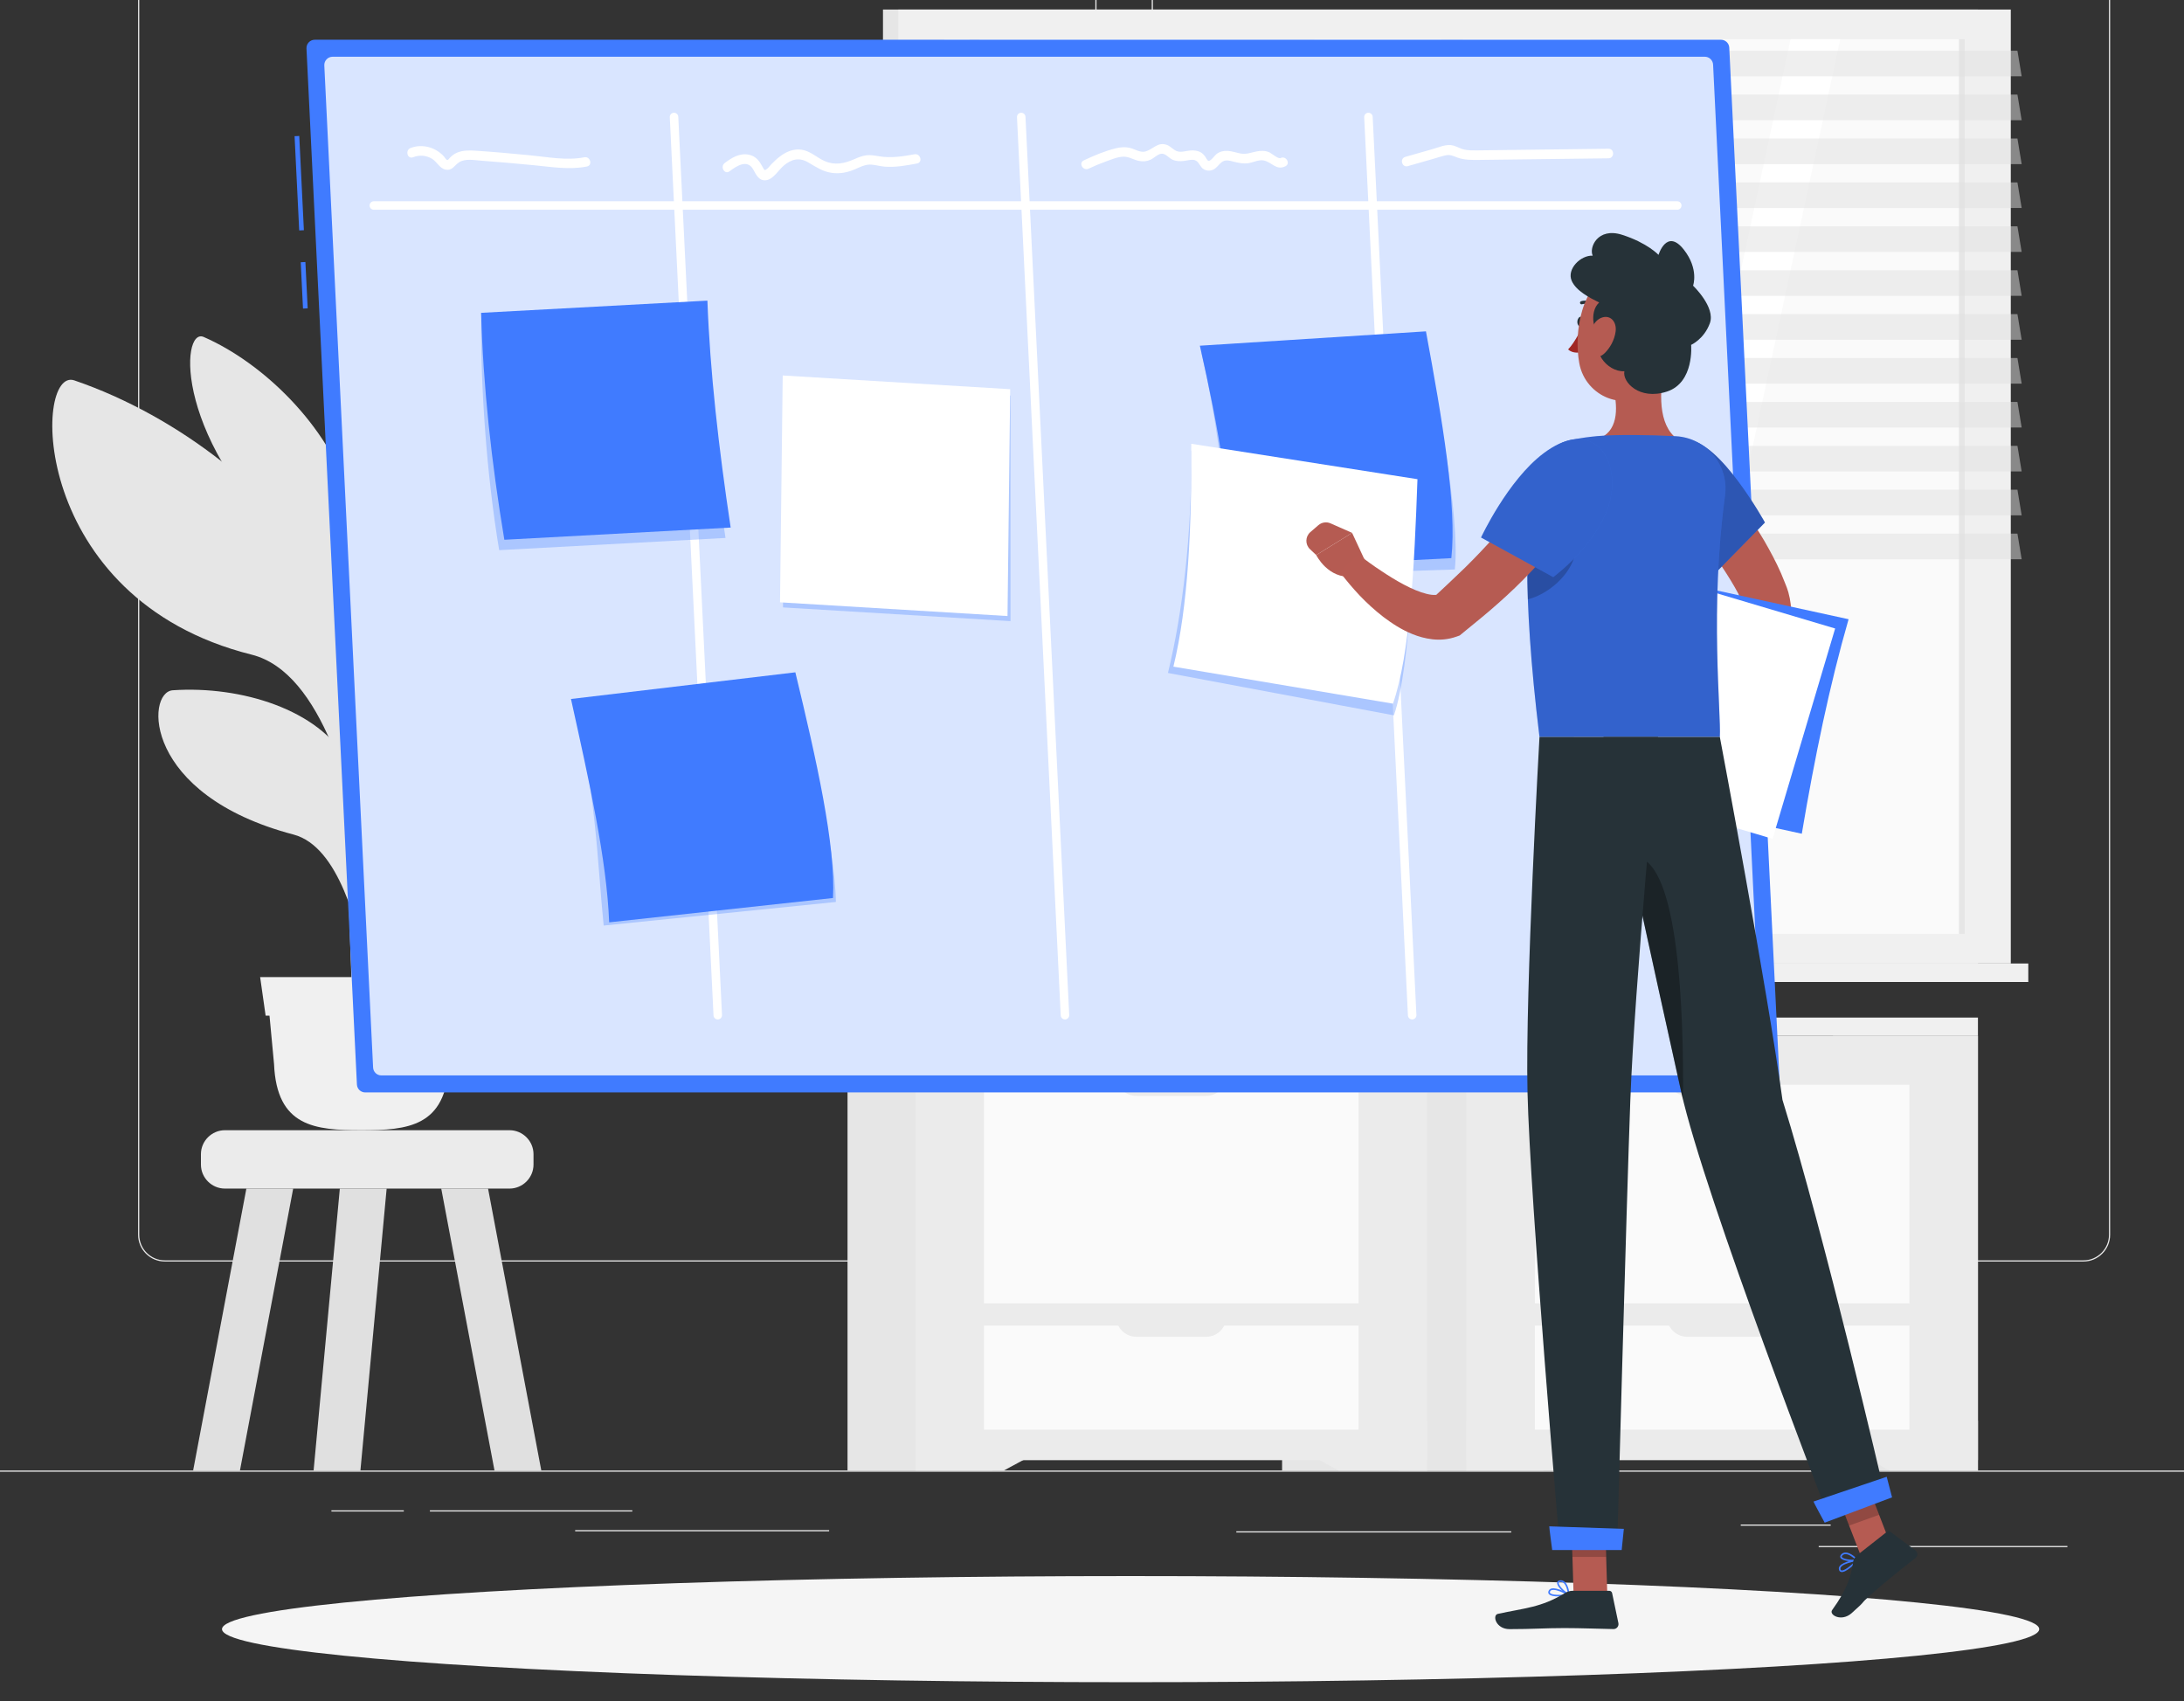 <?xml version="1.0" encoding="UTF-8" standalone="no"?>
<!-- Generator: Adobe Illustrator 27.5.0, SVG Export Plug-In . SVG Version: 6.00 Build 0)  -->

<svg
   version="1.1"
   x="0px"
   y="0px"
   viewBox="0 0 199 155"
   xml:space="preserve"
   id="svg247"
   sodipodi:docname="Docentes-cursos1.svg"
   inkscape:version="1.3.2 (091e20e, 2023-11-25, custom)"
   width="199"
   height="155"
   xmlns:inkscape="http://www.inkscape.org/namespaces/inkscape"
   xmlns:sodipodi="http://sodipodi.sourceforge.net/DTD/sodipodi-0.dtd"
   xmlns="http://www.w3.org/2000/svg"
   xmlns:svg="http://www.w3.org/2000/svg"><rect x="0" y="0" width="199" height="155" fill="#333333" stroke="none"/><defs
   id="defs247" /><sodipodi:namedview
   id="namedview247"
   pagecolor="#ffffff"
   bordercolor="#000000"
   borderopacity="0.25"
   inkscape:showpageshadow="2"
   inkscape:pageopacity="0.0"
   inkscape:pagecheckerboard="true"
   inkscape:deskcolor="#d1d1d1"
   inkscape:zoom="2.3221387"
   inkscape:cx="163.85757"
   inkscape:cy="122.94701"
   inkscape:window-width="2560"
   inkscape:window-height="1017"
   inkscape:window-x="1912"
   inkscape:window-y="-8"
   inkscape:window-maximized="1"
   inkscape:current-layer="svg247" />

<g
   id="Background_Simple"
   style="display:none">
	<g
   style="display:inline"
   id="g41">
		<path
   style="fill:#407bff"
   d="m 241.936,74.075 c 7.832,-1.91 16.622,-1.622 26.341,1.643 15.617,5.247 27.043,19.004 34.173,33.856 13.796,28.739 17.651,60.899 27.547,90.911 2.714,8.23 5.923,16.453 11.228,23.305 22.071,28.507 82.754,12.137 82.176,62.137 -0.163,14.13 -7.771,27.655 -18.876,36.394 -32.69,25.724 -78.654,11.019 -113.588,-0.656 -32.732,-10.939 -61.068,-12.275 -93.872,0.819 -27.802,11.097 -56.895,29.991 -88.174,24.881 -31.807,-5.197 -46.032,-36.584 -40.707,-66.182 5.677,-31.551 30.416,-54.82 58.857,-67.405 16.966,-7.508 39.284,-12.096 52.582,-25.755 6.83,-7.015 9.803,-16.855 11.975,-26.402 3.458,-15.205 5.5,-30.795 10.651,-45.513 6.453,-18.439 19.682,-37.153 39.687,-42.033 z"
   id="path40" />
		<path
   style="opacity:0.9;fill:#ffffff"
   d="m 241.936,74.075 c 7.832,-1.91 16.622,-1.622 26.341,1.643 15.617,5.247 27.043,19.004 34.173,33.856 13.796,28.739 17.651,60.899 27.547,90.911 2.714,8.23 5.923,16.453 11.228,23.305 22.071,28.507 82.754,12.137 82.176,62.137 -0.163,14.13 -7.771,27.655 -18.876,36.394 -32.69,25.724 -78.654,11.019 -113.588,-0.656 -32.732,-10.939 -61.068,-12.275 -93.872,0.819 -27.802,11.097 -56.895,29.991 -88.174,24.881 -31.807,-5.197 -46.032,-36.584 -40.707,-66.182 5.677,-31.551 30.416,-54.82 58.857,-67.405 16.966,-7.508 39.284,-12.096 52.582,-25.755 6.83,-7.015 9.803,-16.855 11.975,-26.402 3.458,-15.205 5.5,-30.795 10.651,-45.513 6.453,-18.439 19.682,-37.153 39.687,-42.033 z"
   id="path41" />
	</g>
</g>





<g
   id="Background_Complete"
   transform="matrix(0.427,0,0,0.427,-3.731,-29.3)">
	<g
   id="g8">
		<rect
   y="382.398"
   style="fill:#ebebeb"
   width="500"
   height="0.25"
   id="rect1"
   x="0" />
		<rect
   x="396.833"
   y="398.494"
   style="fill:#ebebeb"
   width="53.068"
   height="0.25"
   id="rect2" />
		<rect
   x="272.556"
   y="395.361"
   style="fill:#ebebeb"
   width="58.665"
   height="0.25"
   id="rect3" />
		<rect
   x="380.195"
   y="393.917"
   style="fill:#ebebeb"
   width="19.192"
   height="0.25"
   id="rect4" />
		<rect
   x="100.473"
   y="390.888"
   style="fill:#ebebeb"
   width="43.193"
   height="0.25"
   id="rect5" />
		<rect
   x="79.459"
   y="390.888"
   style="fill:#ebebeb"
   width="15.444"
   height="0.25"
   id="rect6" />
		<rect
   x="131.471"
   y="395.111"
   style="fill:#ebebeb"
   width="54.195"
   height="0.25"
   id="rect7" />
		<path
   style="fill:#ebebeb"
   d="M 237.014,337.8 H 43.915 c -3.147,0 -5.708,-2.561 -5.708,-5.708 V 60.66 c 0,-3.147 2.561,-5.708 5.708,-5.708 h 193.099 c 3.146,0 5.707,2.561 5.707,5.708 v 271.432 c 0,3.147 -2.561,5.708 -5.707,5.708 z M 43.915,55.203 c -3.01,0 -5.458,2.448 -5.458,5.458 v 271.432 c 0,3.01 2.448,5.458 5.458,5.458 h 193.099 c 3.009,0 5.457,-2.448 5.457,-5.458 V 60.66 c 0,-3.009 -2.448,-5.458 -5.457,-5.458 H 43.915 Z"
   id="path7" />
		<path
   style="fill:#ebebeb"
   d="M 453.31,337.8 H 260.212 c -3.147,0 -5.707,-2.561 -5.707,-5.708 V 60.66 c 0,-3.147 2.561,-5.708 5.707,-5.708 H 453.31 c 3.148,0 5.708,2.561 5.708,5.708 v 271.432 c 0.001,3.147 -2.56,5.708 -5.708,5.708 z M 260.212,55.203 c -3.009,0 -5.457,2.448 -5.457,5.458 v 271.432 c 0,3.01 2.448,5.458 5.457,5.458 H 453.31 c 3.01,0 5.458,-2.448 5.458,-5.458 V 60.66 c 0,-3.009 -2.448,-5.458 -5.458,-5.458 H 260.212 Z"
   id="path8" />
	</g>
	<g
   id="g50">
		<g
   id="g11">
			<path
   style="fill:#ebebeb"
   d="m 117.458,322.234 h -60.72 c -2.819,0 -5.125,-2.306 -5.125,-5.125 v -2.206 c 0,-2.819 2.306,-5.125 5.125,-5.125 h 60.72 c 2.818,0 5.125,2.306 5.125,5.125 v 2.206 c -0.001,2.819 -2.307,5.125 -5.125,5.125 z"
   id="path9" />
			<polygon
   style="fill:#e0e0e0"
   points="59.938,382.398 71.301,322.234 61.311,322.234 49.948,382.398 "
   id="polygon9" />
			<polygon
   style="fill:#e0e0e0"
   points="85.646,382.398 91.244,322.234 81.254,322.234 75.656,382.398 "
   id="polygon10" />
			<polygon
   style="fill:#e0e0e0"
   points="114.258,382.398 102.894,322.234 112.884,322.234 124.248,382.398 "
   id="polygon11" />
		</g>
		<g
   id="g29">
			<rect
   x="197.156"
   y="70.654"
   style="fill:#e6e6e6"
   width="233.653"
   height="203.552"
   id="rect11" />
			<rect
   x="200.431"
   y="70.654"
   style="fill:#f0f0f0"
   width="237.387"
   height="203.552"
   id="rect12" />
			<rect
   x="197.156"
   y="274.206"
   style="fill:#e6e6e6"
   width="233.653"
   height="3.944"
   id="rect13" />
			<rect
   x="204.168"
   y="274.206"
   style="fill:#f0f0f0"
   width="237.387"
   height="3.944"
   id="rect14" />
			
				<rect
   x="223.674"
   y="63.55"
   transform="rotate(90,319.125,172.43)"
   style="fill:#fafafa"
   width="190.902"
   height="217.76"
   id="rect15" />
			<polygon
   style="fill:#ffffff"
   points="307.054,267.881 279.863,267.881 320.91,76.979 348.1,76.979 "
   id="polygon15" />
			<polygon
   style="fill:#ffffff"
   points="275.31,267.881 248.12,267.881 289.166,76.979 316.357,76.979 "
   id="polygon16" />
			<path
   style="fill:#f0f0f0"
   d="m 215.37,77.495 v 178.386 c 0,0.285 0.359,0.516 0.801,0.516 h 1.061 c 0.443,0 0.801,-0.231 0.801,-0.516 V 77.495 c 0,-0.285 -0.359,-0.517 -0.801,-0.517 h -1.061 c -0.442,0.001 -0.801,0.232 -0.801,0.517 z"
   id="path16" />
			<polygon
   style="fill:#ffffff"
   points="360.383,267.881 349.782,267.881 390.828,76.979 401.429,76.979 "
   id="polygon17" />
			
				<rect
   x="331.93"
   y="171.807"
   transform="rotate(90,427.381,172.43)"
   style="fill:#e6e6e6"
   width="190.902"
   height="1.246"
   id="rect17" />
			<polygon
   style="opacity:0.5;fill:#e0e0e0"
   points="439.236,79.438 440.139,84.899 206.486,84.899 205.583,79.438 "
   id="polygon18" />
			<polygon
   style="opacity:0.5;fill:#e0e0e0"
   points="439.236,98.174 440.139,103.635 206.486,103.635 205.583,98.174 "
   id="polygon19" />
			<polygon
   style="opacity:0.5;fill:#e0e0e0"
   points="439.236,116.91 440.139,122.371 206.486,122.371 205.583,116.91 "
   id="polygon20" />
			<polygon
   style="opacity:0.5;fill:#e0e0e0"
   points="439.236,135.645 440.139,141.107 206.486,141.107 205.583,135.645 "
   id="polygon21" />
			<polygon
   style="opacity:0.5;fill:#e0e0e0"
   points="439.236,154.382 440.139,159.843 206.486,159.843 205.583,154.382 "
   id="polygon22" />
			<polygon
   style="opacity:0.5;fill:#e0e0e0"
   points="439.236,173.117 440.139,178.579 206.486,178.579 205.583,173.117 "
   id="polygon23" />
			<polygon
   style="opacity:0.5;fill:#e0e0e0"
   points="439.236,88.805 440.139,94.267 206.486,94.267 205.583,88.805 "
   id="polygon24" />
			<polygon
   style="opacity:0.5;fill:#e0e0e0"
   points="439.236,107.541 440.139,113.003 206.486,113.003 205.583,107.541 "
   id="polygon25" />
			<polygon
   style="opacity:0.5;fill:#e0e0e0"
   points="439.236,126.277 440.139,131.739 206.486,131.739 205.583,126.277 "
   id="polygon26" />
			<polygon
   style="opacity:0.5;fill:#e0e0e0"
   points="439.236,145.014 440.139,150.475 206.486,150.475 205.583,145.014 "
   id="polygon27" />
			<polygon
   style="opacity:0.5;fill:#e0e0e0"
   points="439.236,163.749 440.139,169.211 206.486,169.211 205.583,163.749 "
   id="polygon28" />
			<polygon
   style="opacity:0.5;fill:#e0e0e0"
   points="439.236,182.486 440.139,187.947 206.486,187.947 205.583,182.486 "
   id="polygon29" />
		</g>
		<g
   id="g42">
			<g
   id="g35">
				<g
   id="g34">
					<rect
   x="399.866"
   y="289.638"
   style="fill:#e6e6e6"
   width="30.943"
   height="92.761"
   id="rect29" />
					<polygon
   style="fill:#ebebeb"
   points="392.204,371.755 411.963,382.398 430.808,382.398 430.808,371.755 "
   id="polygon30" />
					<rect
   x="307.135"
   y="289.638"
   style="fill:#e6e6e6"
   width="30.943"
   height="92.761"
   id="rect30" />
					<rect
   x="321.631"
   y="289.638"
   style="fill:#ebebeb"
   width="109.177"
   height="90.548"
   id="rect31" />
					<polygon
   style="fill:#ebebeb"
   points="360.235,371.755 340.476,382.398 321.631,382.398 321.631,371.755 "
   id="polygon31" />
					<rect
   x="336.25"
   y="300.083"
   style="fill:#fafafa"
   width="79.939"
   height="46.652"
   id="rect32" />
					<rect
   x="336.25"
   y="351.479"
   style="fill:#fafafa"
   width="79.939"
   height="22.198"
   id="rect33" />
					<path
   style="fill:#ebebeb"
   d="m 383.668,302.456 h -14.897 c -2.373,0 -4.296,-1.923 -4.296,-4.296 v 0 h 23.488 v 0 c 10e-4,2.373 -1.923,4.296 -4.295,4.296 z"
   id="path33" />
					<path
   style="fill:#ebebeb"
   d="m 383.668,353.853 h -14.897 c -2.373,0 -4.296,-1.923 -4.296,-4.296 v 0 h 23.488 v 0 c 10e-4,2.372 -1.923,4.296 -4.295,4.296 z"
   id="path34" />
				</g>
			</g>
			<g
   id="g41-4">
				<g
   id="g40">
					<rect
   x="282.322"
   y="289.638"
   style="fill:#e6e6e6"
   width="30.943"
   height="92.761"
   id="rect35" />
					<polygon
   style="fill:#ebebeb"
   points="274.661,371.755 294.42,382.398 313.265,382.398 313.265,371.755 "
   id="polygon35" />
					<rect
   x="189.591"
   y="289.638"
   style="fill:#e6e6e6"
   width="30.943"
   height="92.761"
   id="rect36" />
					<rect
   x="204.087"
   y="289.638"
   style="fill:#ebebeb"
   width="109.178"
   height="90.548"
   id="rect37" />
					<polygon
   style="fill:#ebebeb"
   points="242.691,371.755 222.932,382.398 204.087,382.398 204.087,371.755 "
   id="polygon37" />
					<rect
   x="218.707"
   y="300.083"
   style="fill:#fafafa"
   width="79.939"
   height="46.652"
   id="rect38" />
					<rect
   x="218.707"
   y="351.479"
   style="fill:#fafafa"
   width="79.939"
   height="22.198"
   id="rect39" />
					<path
   style="fill:#ebebeb"
   d="m 266.124,302.456 h -14.897 c -2.373,0 -4.296,-1.923 -4.296,-4.296 v 0 h 23.488 v 0 c 0.001,2.373 -1.922,4.296 -4.295,4.296 z"
   id="path39" />
					<path
   style="fill:#ebebeb"
   d="m 266.124,353.853 h -14.897 c -2.373,0 -4.296,-1.923 -4.296,-4.296 v 0 h 23.488 v 0 c 0.001,2.372 -1.922,4.296 -4.295,4.296 z"
   id="path40-8" />
				</g>
			</g>
			
				<rect
   x="204.411"
   y="285.744"
   transform="rotate(180,317.61,287.691)"
   style="fill:#f0f0f0"
   width="226.397"
   height="3.894"
   id="rect41" />
			<rect
   x="189.591"
   y="285.744"
   style="fill:#e0e0e0"
   width="14.82"
   height="3.894"
   id="rect42" />
		</g>
		<g
   id="g49">
			<path
   style="fill:#e6e6e6"
   d="m 84.393,294.878 c -1.41,-36.338 -2.914,-72.47 0.165,-90.695 l 5.024,-3.546 c 0,0 -1.101,3.397 -1.679,59.071 -0.577,55.674 -1.295,26.898 -0.68,35.17 z"
   id="path42" />
			<path
   style="fill:#e6e6e6"
   d="m 92.47,166.001 c 7.728,-20.142 25.737,-39.593 45.301,-47.548 7.681,-3.123 -3.386,65.566 -31.234,69.993 -13.6,2.162 -17.835,36.976 -20.128,53.702 -0.778,-32.898 -1.668,-56.005 6.061,-76.147 z"
   id="path43" />
			<path
   style="fill:#e6e6e6"
   d="m 90.818,217.128 c 5.438,-8.622 14.33,-20.695 27.321,-20.707 14.725,-0.014 1.839,24.234 -15.469,31.979 -8.452,3.782 -15.497,15.785 -17.326,23.296 0.151,-15.224 0.035,-25.946 5.474,-34.568 z"
   id="path44" />
			<path
   style="fill:#e6e6e6"
   d="M 77.578,191.066 C 68.12,174.306 47.04,157.451 24.597,149.783 c -8.811,-3.011 -9.68,46.638 37.826,58.519 15.343,3.837 21.494,30.999 24.675,44.655 -0.265,-26.523 -0.063,-45.131 -9.52,-61.891 z"
   id="path45" />
			<path
   style="fill:#e6e6e6"
   d="m 82.756,230.814 c -6.028,-10.683 -22.415,-15.906 -37.153,-14.908 -5.786,0.392 -6.419,22.318 25.767,30.785 9.762,2.568 13.7,19.759 15.728,28.463 -0.169,-16.905 1.686,-33.657 -4.342,-44.34 z"
   id="path46" />
			<path
   style="fill:#e6e6e6"
   d="m 83.381,174.382 c -4.686,-14.939 -18.497,-28.329 -31.175,-33.864 -4.977,-2.173 -6.507,22.599 20.7,46.852 8.252,7.356 10.854,28.786 12.199,39.651 0.617,-19.396 2.962,-37.7 -1.724,-52.639 z"
   id="path47" />
			<g
   id="g48">
				<path
   style="fill:#f0f0f0"
   d="m 85.863,309.779 v 0 c -9.899,0 -18.078,-0.721 -18.647,-14.11 l -1.65,-17.573 h 40.592 l -1.65,17.573 c -0.566,13.389 -8.746,14.11 -18.645,14.11 z"
   id="path48" />
				<polygon
   style="fill:#f0f0f0"
   points="107.478,277.108 106.307,285.338 65.419,285.338 64.248,277.108 "
   id="polygon48" />
			</g>
		</g>
	</g>
</g><g
   id="Shadow_1_"
   transform="matrix(0.427,0,0,0.427,-3.731,-29.3)">
	<ellipse
   id="_x3C_Path_x3E__376_"
   style="fill:#f5f5f5"
   cx="250"
   cy="416.238"
   rx="193.889"
   ry="11.323" />
</g><g
   id="Board"
   transform="matrix(0.427,0,0,0.427,-3.731,-29.3)">
	<g
   id="g72">
		<g
   id="g63">
			
				<rect
   x="72.035"
   y="97.652"
   transform="matrix(0.999,-0.049,0.049,0.999,-5.15,3.653)"
   style="fill:#407bff"
   width="0.999"
   height="20.131"
   id="rect53" />
			
				<rect
   x="73.095"
   y="124.549"
   transform="matrix(0.999,-0.049,0.049,0.999,-6.215,3.735)"
   style="fill:#407bff"
   width="0.999"
   height="9.894"
   id="rect54" />
			<path
   style="fill:#407bff"
   d="M 386.738,301.719 H 86.672 c -0.946,0 -1.725,-0.742 -1.771,-1.687 L 74.137,78.955 c -0.049,-1.012 0.758,-1.859 1.771,-1.859 h 300.066 c 0.946,0 1.725,0.742 1.771,1.687 l 10.764,221.078 c 0.049,1.011 -0.758,1.858 -1.771,1.858 z"
   id="path54" />
			<path
   style="opacity:0.8;fill:#ffffff"
   d="M 88.353,296.404 77.942,82.583 c -0.049,-1.012 0.758,-1.859 1.771,-1.859 h 292.811 c 0.946,0 1.725,0.742 1.771,1.687 l 10.41,213.821 c 0.049,1.012 -0.758,1.859 -1.771,1.859 H 90.123 c -0.945,0 -1.725,-0.742 -1.77,-1.687 z"
   id="path55" />
			<path
   style="fill:#ffffff"
   d="m 161.898,286.143 c -0.48,0 -0.881,-0.378 -0.905,-0.863 L 151.662,93.624 c -0.024,-0.5 0.362,-0.926 0.862,-0.95 0.481,-0.021 0.925,0.361 0.95,0.862 l 9.331,191.656 c 0.024,0.5 -0.362,0.926 -0.862,0.95 -0.015,0 -0.031,10e-4 -0.045,10e-4 z"
   id="path56" />
			<path
   style="fill:#ffffff"
   d="m 310.078,286.143 c -0.48,0 -0.881,-0.378 -0.905,-0.863 L 299.841,93.624 c -0.024,-0.5 0.362,-0.926 0.862,-0.95 0.474,-0.021 0.925,0.361 0.95,0.862 l 9.332,191.656 c 0.024,0.5 -0.362,0.926 -0.862,0.95 -0.014,0 -0.03,10e-4 -0.045,10e-4 z"
   id="path57" />
			<path
   style="fill:#ffffff"
   d="m 235.988,286.143 c -0.48,0 -0.881,-0.378 -0.905,-0.863 L 225.752,93.624 c -0.024,-0.5 0.361,-0.926 0.862,-0.95 0.494,-0.021 0.925,0.361 0.95,0.862 l 9.331,191.656 c 0.024,0.5 -0.362,0.926 -0.862,0.95 -0.015,0 -0.031,10e-4 -0.045,10e-4 z"
   id="path58" />
			<path
   style="fill:#ffffff"
   d="M 366.645,113.374 H 88.511 c -0.501,0 -0.907,-0.406 -0.907,-0.907 0,-0.501 0.406,-0.907 0.907,-0.907 h 278.134 c 0.501,0 0.907,0.406 0.907,0.907 0,0.501 -0.406,0.907 -0.907,0.907 z"
   id="path59" />
			<path
   style="fill:#ffffff"
   d="m 96.889,102.171 c 1.352,-0.529 2.804,-0.428 4.054,0.338 1.042,0.638 1.603,2.043 2.866,2.299 1.434,0.29 1.871,-0.882 2.879,-1.55 1.28,-0.848 3.234,-0.469 4.663,-0.361 3.793,0.286 7.583,0.613 11.368,0.982 3.735,0.363 7.52,1.003 11.249,0.27 1.287,-0.253 0.742,-2.22 -0.542,-1.968 -3.819,0.75 -7.87,-0.074 -11.695,-0.438 -3.845,-0.367 -7.696,-0.723 -11.551,-0.973 -1.31,-0.085 -2.684,-0.1 -3.913,0.424 -0.616,0.263 -1.096,0.64 -1.559,1.117 -0.156,0.161 -0.321,0.487 -0.575,0.444 -0.162,-0.027 -0.554,-0.626 -0.657,-0.741 -1.757,-1.969 -4.644,-2.783 -7.13,-1.811 -1.209,0.473 -0.682,2.447 0.543,1.968 z"
   id="path60" />
			<path
   style="fill:#ffffff"
   d="m 164.409,105.172 c 1.518,-1.147 3.806,-2.661 5.065,-0.382 0.629,1.139 1.236,2.511 2.805,2.271 1.506,-0.23 2.612,-2.188 3.714,-3.115 1.642,-1.382 3.299,-1.796 5.213,-0.673 1.645,0.965 3.087,1.96 5.025,2.231 1.781,0.249 3.426,-0.107 5.06,-0.815 0.936,-0.406 1.884,-0.91 2.926,-0.946 1.085,-0.037 2.179,0.341 3.263,0.431 2.325,0.194 4.662,-0.247 6.938,-0.67 1.29,-0.239 0.743,-2.206 -0.542,-1.968 -2.523,0.468 -4.986,0.849 -7.543,0.434 -0.943,-0.153 -1.829,-0.341 -2.791,-0.205 -0.896,0.127 -1.713,0.469 -2.535,0.829 -2.095,0.916 -4.116,1.355 -6.308,0.387 -1.695,-0.748 -3.018,-2.139 -4.915,-2.418 -1.612,-0.238 -3.148,0.366 -4.437,1.307 -0.739,0.54 -1.406,1.166 -2.04,1.823 -0.29,0.3 -0.566,0.713 -0.898,0.962 -0.493,0.37 -0.541,0.332 -0.834,-0.214 -0.735,-1.372 -1.431,-2.49 -3.072,-2.819 -1.948,-0.39 -3.632,0.662 -5.121,1.787 -1.038,0.783 -0.022,2.555 1.027,1.763 z"
   id="path61" />
			<path
   style="fill:#ffffff"
   d="m 241.035,104.608 c 1.188,-0.561 2.395,-1.071 3.632,-1.513 1.179,-0.421 2.546,-1.023 3.812,-1.046 1.149,-0.021 2.164,0.664 3.263,0.897 0.871,0.185 1.713,0.115 2.523,-0.258 0.719,-0.331 1.452,-1.137 2.24,-1.264 0.894,-0.144 1.639,0.896 2.401,1.25 0.784,0.364 1.627,0.378 2.47,0.283 0.773,-0.087 1.909,-0.489 2.624,-0.029 0.666,0.428 0.867,1.36 1.588,1.791 0.626,0.375 1.405,0.407 2.058,0.084 0.721,-0.356 1.116,-1.029 1.712,-1.529 0.88,-0.737 1.906,-0.328 2.911,-0.089 0.93,0.221 1.831,0.389 2.787,0.262 1.054,-0.14 2.27,-0.808 3.338,-0.596 1.751,0.348 2.663,2.21 4.625,1.25 1.179,-0.577 0.146,-2.338 -1.03,-1.762 -0.496,0.243 -1.947,-1.037 -2.43,-1.24 -0.88,-0.369 -1.774,-0.351 -2.697,-0.165 -1.138,0.229 -2.123,0.648 -3.306,0.453 -0.953,-0.157 -1.865,-0.519 -2.837,-0.577 -0.868,-0.052 -1.673,0.14 -2.376,0.66 -0.395,0.293 -1.236,1.577 -1.743,1.472 -0.233,-0.048 -0.597,-0.812 -0.745,-0.998 -0.237,-0.299 -0.497,-0.576 -0.826,-0.779 -0.697,-0.429 -1.516,-0.502 -2.314,-0.434 -0.866,0.074 -1.854,0.429 -2.715,0.183 -0.865,-0.248 -1.431,-1.089 -2.289,-1.387 -1.938,-0.673 -2.871,0.921 -4.528,1.407 -1.074,0.315 -2.175,-0.442 -3.183,-0.714 -1.084,-0.293 -2.115,-0.216 -3.196,0.052 -2.342,0.582 -4.624,1.544 -6.801,2.571 -1.185,0.563 -0.151,2.323 1.032,1.765 z"
   id="path62" />
			<path
   style="fill:#ffffff"
   d="m 309.154,104.064 c 1.815,-0.518 3.63,-1.036 5.446,-1.554 0.862,-0.246 1.729,-0.55 2.604,-0.743 0.993,-0.219 1.59,0.12 2.477,0.452 1.451,0.544 3.044,0.537 4.572,0.523 1.815,-0.017 3.63,-0.045 5.445,-0.068 7.424,-0.092 14.849,-0.184 22.273,-0.276 1.312,-0.016 1.316,-2.057 0,-2.041 -7.589,0.094 -15.179,0.188 -22.768,0.282 -1.789,0.022 -3.579,0.06 -5.368,0.066 -0.879,0.003 -1.78,0.012 -2.645,-0.171 -0.819,-0.172 -1.508,-0.632 -2.304,-0.852 -1.486,-0.41 -3.182,0.389 -4.591,0.791 -1.894,0.541 -3.788,1.081 -5.682,1.622 -1.262,0.361 -0.726,2.331 0.541,1.969 z"
   id="path63" />
		</g>
		<g
   id="g71">
			<path
   style="opacity:0.3;fill:#407bff"
   d="m 163.552,183.403 -48.294,2.604 c -2.784,-16.697 -3.954,-35.372 -3.851,-49.203 l 47.183,-1.822 c 0.543,15.079 2.404,31.416 4.962,48.421 z"
   id="path64" />
			<path
   style="fill:#407bff"
   d="m 164.654,181.186 -48.294,2.604 c -2.784,-16.697 -4.522,-32.879 -4.962,-48.42 l 48.294,-2.605 c 0.543,15.079 2.403,31.416 4.962,48.421 z"
   id="path65" />
			<polygon
   style="opacity:0.3;fill:#407bff"
   points="224.37,153.025 224.368,201.153 175.824,198.225 175.825,150.097 "
   id="polygon65" />
			<polygon
   style="fill:#ffffff"
   points="224.303,151.665 223.732,200.066 175.187,197.139 175.759,148.736 "
   id="polygon66" />
			<path
   style="opacity:0.3;fill:#407bff"
   d="m 270.655,191.717 48.525,-1.587 c 1.204,-11.169 -4.076,-39.243 -6.99,-49.223 l -47.074,2.99 c 4.021,17.715 5.75,34.374 5.539,47.82 z"
   id="path66" />
			<path
   style="fill:#407bff"
   d="m 271.485,190.13 46.955,-2.416 c 1.204,-11.169 -1.912,-29.458 -5.42,-48.394 l -48.244,3.064 c 4.02,17.715 6.92,34.3 6.709,47.746 z"
   id="path67" />
			<g
   id="g69">
				<path
   style="opacity:0.3;fill:#407bff"
   d="m 137.556,266.111 49.547,-5.035 c -0.129,-11.297 -5.939,-37.533 -9.384,-47.366 l -46.717,5.551 c 4.968,17.518 5.176,33.395 6.554,46.85 z"
   id="path68" />
				<path
   style="fill:#407bff"
   d="m 138.727,265.423 47.764,-5.191 c 0.591,-11.247 -3.509,-29.388 -8.034,-48.156 l -47.879,5.689 c 3.879,17.566 7.628,34.185 8.149,47.658 z"
   id="path69" />
			</g>
			<path
   style="opacity:0.3;fill:#407bff"
   d="m 257.967,212.214 48.22,9.043 c 3.628,-10.519 4.552,-38.772 3.857,-49.041 l -47.095,-7.373 c 0.097,17.978 -1.836,34.437 -4.982,47.371 z"
   id="path70" />
			<path
   style="fill:#ffffff"
   d="m 259.132,210.863 46.853,7.901 c 3.628,-10.519 4.549,-28.854 5.224,-47.898 l -48.266,-7.556 c 0.097,17.976 -0.665,34.618 -3.811,47.553 z"
   id="path71" />
		</g>
	</g>
</g><g
   id="Character_1_"
   transform="matrix(0.427,0,0,0.427,-3.731,-29.3)">
	<g
   id="g103">
		<path
   style="fill:#b65b52"
   d="m 372.636,167.277 c 0.959,1.008 1.768,1.901 2.595,2.883 0.822,0.961 1.625,1.931 2.414,2.915 1.572,1.972 3.078,3.999 4.501,6.103 1.411,2.117 2.798,4.253 4.028,6.533 1.251,2.264 2.425,4.595 3.386,7.105 l 0.369,0.932 0.093,0.236 0.116,0.343 0.22,0.688 c 0.116,0.435 0.213,0.857 0.301,1.275 0.065,0.396 0.14,0.804 0.187,1.188 0.181,1.539 0.193,2.943 0.149,4.3 -0.081,2.71 -0.448,5.25 -0.869,7.747 -0.902,4.991 -2.192,9.732 -3.864,14.466 l -5.266,-1.207 c 0.391,-4.705 0.75,-9.504 0.881,-14.123 0.079,-2.308 0.044,-4.598 -0.109,-6.721 -0.08,-1.059 -0.225,-2.072 -0.425,-2.92 l -0.153,-0.592 -0.167,-0.476 -0.57,-1.155 c -1.915,-3.873 -4.45,-7.682 -7.152,-11.374 -1.358,-1.848 -2.786,-3.664 -4.231,-5.467 -0.72,-0.903 -1.456,-1.796 -2.202,-2.673 l -2.198,-2.555 z"
   id="path72" />
		<path
   style="fill:#b55b52"
   d="m 381.641,220.809 -3.647,3.914 7.115,4.197 c 0,0 2.461,-3.274 1.497,-6.619 z"
   id="path73" />
		<polygon
   style="fill:#b55b52"
   points="377.994,224.723 373.259,230.504 380.19,232.934 385.11,228.921 "
   id="polygon73" />
		<path
   style="fill:#407bff"
   d="m 393.223,246.518 -45.771,-9.983 c 2.443,-16.058 5.705,-31.375 9.983,-45.771 l 45.772,9.983 c -4.043,13.996 -7.238,29.487 -9.984,45.771 z"
   id="path74" />
		
			<rect
   x="347.86"
   y="195.306"
   transform="matrix(0.958,0.285,-0.285,0.958,77.871,-96.87)"
   style="fill:#ffffff"
   width="46.847"
   height="46.847"
   id="rect74" />
		<path
   style="fill:#263238"
   d="m 346.702,137.281 c -0.031,0.58 -0.363,1.037 -0.742,1.022 -0.379,-0.015 -0.661,-0.498 -0.63,-1.078 0.031,-0.58 0.363,-1.037 0.742,-1.022 0.379,0.016 0.661,0.498 0.63,1.078 z"
   id="path75" />
		<path
   style="fill:#a02724"
   d="m 346.392,138.321 c 0,0 -1.497,3.292 -3.034,4.847 0.974,0.999 2.741,0.632 2.741,0.632 z"
   id="path76" />
		<path
   style="fill:#263238"
   d="m 348.996,134.147 c 0.082,-0.013 0.16,-0.056 0.216,-0.126 0.118,-0.148 0.095,-0.362 -0.052,-0.479 -1.469,-1.163 -2.969,-0.673 -3.034,-0.652 -0.179,0.061 -0.277,0.254 -0.218,0.433 0.059,0.178 0.253,0.272 0.428,0.213 v 0 c 0.049,-0.016 1.225,-0.386 2.397,0.542 0.076,0.062 0.172,0.084 0.263,0.069 z"
   id="path77" />
		<path
   style="fill:#b55b52"
   d="m 364.101,145.604 c -1.099,5.264 -1.816,12.557 1.822,16.069 0,0 -1.508,5.34 -11.289,5.34 -10.755,0 -5.114,-4.686 -5.114,-4.686 4.488,-1.388 4.515,-6.48 3.544,-10.57 z"
   id="path78" />
		<path
   style="fill:#407bff"
   d="m 341.329,409.259 c -0.923,0 -1.814,-0.127 -2.107,-0.542 -0.103,-0.145 -0.182,-0.392 0.024,-0.745 0.115,-0.198 0.299,-0.332 0.545,-0.399 1.202,-0.326 3.698,1.107 3.804,1.169 0.061,0.035 0.093,0.105 0.081,0.175 -0.012,0.07 -0.067,0.126 -0.137,0.14 -0.461,0.092 -1.349,0.202 -2.21,0.202 z m -1.123,-1.395 c -0.12,0 -0.231,0.012 -0.33,0.039 -0.158,0.043 -0.268,0.121 -0.337,0.238 -0.123,0.212 -0.081,0.317 -0.038,0.377 0.329,0.465 2.147,0.476 3.488,0.287 -0.663,-0.343 -1.942,-0.941 -2.783,-0.941 z"
   id="path79" />
		<path
   style="fill:#407bff"
   d="m 343.505,409.061 c -0.024,0 -0.047,-0.005 -0.07,-0.015 -0.863,-0.39 -2.564,-1.946 -2.422,-2.759 0.034,-0.191 0.172,-0.429 0.641,-0.476 0.35,-0.036 0.665,0.063 0.941,0.292 0.906,0.752 1.075,2.69 1.082,2.772 0.005,0.06 -0.023,0.119 -0.072,0.154 -0.03,0.021 -0.065,0.032 -0.1,0.032 z m -1.718,-2.917 c -0.033,0 -0.068,0.002 -0.102,0.005 -0.307,0.031 -0.328,0.152 -0.335,0.192 -0.085,0.488 1.068,1.711 1.947,2.244 -0.085,-0.566 -0.326,-1.726 -0.921,-2.219 -0.179,-0.149 -0.373,-0.222 -0.589,-0.222 z"
   id="path80" />
		<polygon
   style="fill:#b55b52"
   points="351.217,392.227 351.72,408.89 344.525,408.89 344.022,392.227 "
   id="polygon80" />
		<path
   style="fill:#263238"
   d="m 344.282,408.057 h 7.858 c 0.294,0 0.546,0.204 0.606,0.491 l 1.339,6.396 c 0.139,0.663 -0.373,1.291 -1.051,1.28 -2.834,-0.048 -6.928,-0.214 -10.49,-0.214 -4.166,0 -6.794,0.227 -11.679,0.227 -2.954,0 -3.735,-2.986 -2.496,-3.257 5.645,-1.231 9.27,-1.363 14.172,-4.362 0.534,-0.326 1.12,-0.561 1.741,-0.561 z"
   id="path81" />
		<g
   id="g83">
			<path
   style="fill:#407bff"
   d="m 368.815,162.534 c 6.899,0.074 16.543,17.579 16.543,17.579 l -10.693,10.913 c 0,0 -7.008,-3.264 -10.901,-11.228 -4.08,-8.344 -2.003,-17.34 5.051,-17.264 z"
   id="path82" />
			<path
   style="opacity:0.3"
   d="m 368.815,162.534 c 6.899,0.074 16.543,17.579 16.543,17.579 l -10.693,10.913 c 0,0 -7.008,-3.264 -10.901,-11.228 -4.08,-8.344 -2.003,-17.34 5.051,-17.264 z"
   id="path83" />
		</g>
		<g
   id="g85">
			<path
   style="fill:#407bff"
   d="m 336.078,170.513 c -1.57,7.772 -2.696,23.736 1.169,55.351 h 38.486 c 0.296,-5.123 -2.179,-27.473 1.106,-51.471 0.887,-6.476 -3.967,-12.337 -10.494,-12.697 -0.141,-0.008 -0.281,-0.015 -0.422,-0.022 -4.914,-0.237 -12.032,-0.394 -16.36,0.001 -1.807,0.165 -3.582,0.425 -5.164,0.705 -4.179,0.737 -7.48,3.972 -8.321,8.133 z"
   id="path84" />
			<path
   style="opacity:0.2"
   d="m 336.078,170.513 c -1.57,7.772 -2.696,23.736 1.169,55.351 h 38.486 c 0.296,-5.123 -2.179,-27.473 1.106,-51.471 0.887,-6.476 -3.967,-12.337 -10.494,-12.697 -0.141,-0.008 -0.281,-0.015 -0.422,-0.022 -4.914,-0.237 -12.032,-0.394 -16.36,0.001 -1.807,0.165 -3.582,0.425 -5.164,0.705 -4.179,0.737 -7.48,3.972 -8.321,8.133 z"
   id="path85" />
		</g>
		<path
   style="opacity:0.2"
   d="m 344.935,186.521 -5.181,-3.517 c -5.003,1.621 -5.267,6.481 -4.989,13.503 4.282,-1.08 9.205,-5.155 10.17,-9.986 z"
   id="path86" />
		<g
   id="g86">
			<polygon
   style="opacity:0.2"
   points="351.221,392.232 344.023,392.232 344.281,400.821 351.479,400.821 "
   id="polygon86" />
		</g>
		<path
   style="fill:#b55b52"
   d="m 366.099,136.837 c -0.818,7.104 -0.935,11.299 -4.726,14.808 -5.701,5.279 -14.314,1.661 -15.632,-5.517 -1.187,-6.461 0.349,-16.993 7.468,-19.544 7.014,-2.514 13.707,3.149 12.89,10.253 z"
   id="path87" />
		<path
   style="fill:#263238"
   d="m 350.941,139.875 c -2.208,0.5 -3.208,-4.708 -0.958,-6.708 -2,-1 -4.893,-2.448 -5.858,-4.625 -1.108,-2.5 1.899,-5.5 4.483,-5.375 -0.833,-1.667 1.016,-6.127 6.281,-4.445 5.389,1.722 7.76,4.278 7.76,4.278 0,0 1.74,-5.778 5.406,-1.111 3.258,4.146 1.969,7.688 1.969,7.688 0,0 4.833,4.59 3.583,8.006 -1.25,3.417 -4,4.625 -4,4.625 0,0 0.731,8.029 -5.149,9.958 -5.88,1.93 -9.584,-2.042 -9.092,-4.333 -3.8,0.209 -7.675,-4.875 -4.425,-7.958 z"
   id="path88" />
		<path
   style="fill:#b55b52"
   d="m 353.496,139.352 c -0.242,1.852 -1.231,3.552 -2.354,4.635 -1.69,1.63 -3.252,0.465 -3.384,-1.647 -0.118,-1.901 0.618,-5.039 2.603,-5.878 1.955,-0.825 3.411,0.772 3.135,2.89 z"
   id="path89" />
		<polygon
   style="fill:#b55b52"
   points="406.435,383.347 412.798,399.815 406.404,402.109 400.041,385.641 "
   id="polygon89" />
		<path
   style="fill:#407bff"
   d="m 403.564,403.153 c -0.726,0.571 -1.504,1.021 -1.991,0.877 -0.171,-0.051 -0.386,-0.196 -0.442,-0.6 -0.032,-0.227 0.03,-0.446 0.182,-0.65 0.743,-0.999 3.591,-1.416 3.712,-1.433 0.07,-0.01 0.138,0.025 0.172,0.088 0.034,0.063 0.025,0.14 -0.021,0.194 -0.305,0.355 -0.936,0.992 -1.612,1.524 z m -1.746,-0.403 c -0.094,0.074 -0.174,0.153 -0.235,0.235 -0.098,0.131 -0.136,0.261 -0.117,0.396 0.034,0.242 0.132,0.299 0.203,0.32 0.546,0.162 1.982,-0.954 2.918,-1.931 -0.733,0.14 -2.108,0.461 -2.769,0.98 z"
   id="path90" />
		<path
   style="fill:#407bff"
   d="m 405.151,401.651 c -0.019,0.015 -0.04,0.025 -0.064,0.031 -0.92,0.228 -3.218,0.056 -3.61,-0.671 -0.092,-0.171 -0.13,-0.443 0.209,-0.771 0.253,-0.244 0.562,-0.361 0.92,-0.352 1.177,0.031 2.508,1.45 2.564,1.51 0.041,0.044 0.056,0.108 0.039,0.166 -0.01,0.035 -0.03,0.065 -0.058,0.087 z m -3.154,-1.23 c -0.026,0.021 -0.052,0.043 -0.077,0.068 -0.222,0.214 -0.164,0.322 -0.145,0.358 0.235,0.436 1.897,0.685 2.918,0.559 -0.417,-0.392 -1.324,-1.155 -2.096,-1.174 -0.232,-0.007 -0.43,0.055 -0.6,0.189 z"
   id="path91" />
		<path
   style="fill:#263238"
   d="m 405.18,400.351 6.176,-4.858 c 0.231,-0.182 0.565,-0.185 0.803,-0.007 l 5.308,3.962 c 0.55,0.411 0.566,1.198 0.025,1.609 -2.259,1.716 -6.618,5.23 -9.281,7.596 -3.114,2.767 -0.689,0.917 -4.341,4.162 -2.208,1.962 -4.909,0.368 -4.174,-0.647 3.346,-4.621 4.059,-7.372 4.49,-10.321 0.087,-0.6 0.506,-1.112 0.994,-1.496 z"
   id="path92" />
		<path
   style="fill:#b55b52"
   d="m 300.072,188.367 -2.811,-6.046 -7.654,4.733 c 0,0 2.521,5.15 7.743,4.583 z"
   id="path93" />
		<path
   style="fill:#b55b52"
   d="m 290.066,180.678 -1.707,1.472 c -1.108,0.955 -1.144,2.659 -0.077,3.66 l 1.326,1.244 7.654,-4.733 -4.594,-2.029 c -0.869,-0.385 -1.882,-0.234 -2.602,0.386 z"
   id="path94" />
		<g
   id="g94">
			<polygon
   style="opacity:0.2"
   points="406.441,383.35 400.044,385.645 403.323,394.134 409.72,391.839 "
   id="polygon94" />
		</g>
		<path
   style="fill:#263238"
   d="m 350.899,225.864 c 0,0 12.007,55.269 16.6,75.785 5.029,22.466 31.492,90.769 31.492,90.769 l 11.617,-6.297 c 0,0 -12.428,-53.585 -21.511,-82.818 -3.294,-24.164 -13.365,-77.438 -13.365,-77.438 h -24.833 z"
   id="path95" />
		<path
   style="fill:#407bff"
   d="m 395.718,389.014 c -0.055,0.02 2.385,4.505 2.385,4.505 l 14.382,-5.402 -1.144,-4.39 z"
   id="path96" />
		<path
   style="opacity:0.3"
   d="m 357.961,251.479 c 9.058,1.207 10.081,33.124 9.913,51.855 -0.125,-0.593 -0.261,-1.156 -0.377,-1.688 -2.506,-11.201 -7.221,-32.786 -10.99,-50.064 0.442,-0.144 0.933,-0.175 1.454,-0.103 z"
   id="path97" />
		<path
   style="fill:#263238"
   d="m 337.247,225.864 c 0,0 -3.059,53.798 -2.557,75.74 0.521,22.823 6.931,97.553 6.931,97.553 h 12.189 c 0,0 1.992,-73.397 2.822,-95.811 0.904,-24.436 5.913,-77.482 5.913,-77.482 z"
   id="path98" />
		<path
   style="fill:#407bff"
   d="m 339.338,394.302 c -0.056,0 0.623,5.06 0.623,5.06 h 14.827 l 0.459,-4.516 z"
   id="path99" />
		<path
   style="fill:#b65b52"
   d="m 347.622,174.235 c -1.655,2.981 -3.552,5.803 -5.547,8.525 -2.022,2.704 -4.204,5.26 -6.496,7.687 -2.283,2.435 -4.686,4.731 -7.154,6.911 -2.432,2.184 -5.056,4.266 -7.375,6.175 l -0.823,0.677 -0.673,0.242 c -1.792,0.645 -3.614,0.757 -5.173,0.573 -1.571,-0.179 -2.942,-0.589 -4.178,-1.078 -2.469,-0.993 -4.456,-2.323 -6.297,-3.71 -1.823,-1.409 -3.464,-2.921 -4.992,-4.512 -0.763,-0.795 -1.484,-1.625 -2.193,-2.458 -0.719,-0.841 -1.374,-1.664 -2.06,-2.616 l 3.944,-3.692 c 1.539,1.143 3.185,2.379 4.83,3.444 1.638,1.095 3.293,2.122 4.945,2.987 1.636,0.872 3.307,1.579 4.769,1.94 0.726,0.185 1.392,0.258 1.894,0.229 0.508,-0.034 0.802,-0.141 0.949,-0.255 l -1.495,0.919 c 2.441,-2.286 4.649,-4.319 6.85,-6.472 2.178,-2.142 4.268,-4.333 6.262,-6.585 1.978,-2.265 3.886,-4.569 5.642,-6.965 1.775,-2.382 3.368,-4.867 4.899,-7.374 z"
   id="path100" />
		<g
   id="g102">
			<path
   style="fill:#407bff"
   d="m 352.736,172.721 c -0.686,10.347 -12.555,19.036 -12.555,19.036 l -15.405,-8.447 c 0,0 5.675,-12.194 13.319,-17.95 9.441,-7.11 15.163,-0.515 14.641,7.361 z"
   id="path101" />
			<path
   style="opacity:0.2"
   d="m 352.736,172.721 c -0.686,10.347 -12.555,19.036 -12.555,19.036 l -15.405,-8.447 c 0,0 5.675,-12.194 13.319,-17.95 9.441,-7.11 15.163,-0.515 14.641,7.361 z"
   id="path102" />
		</g>
	</g>
</g></svg>
